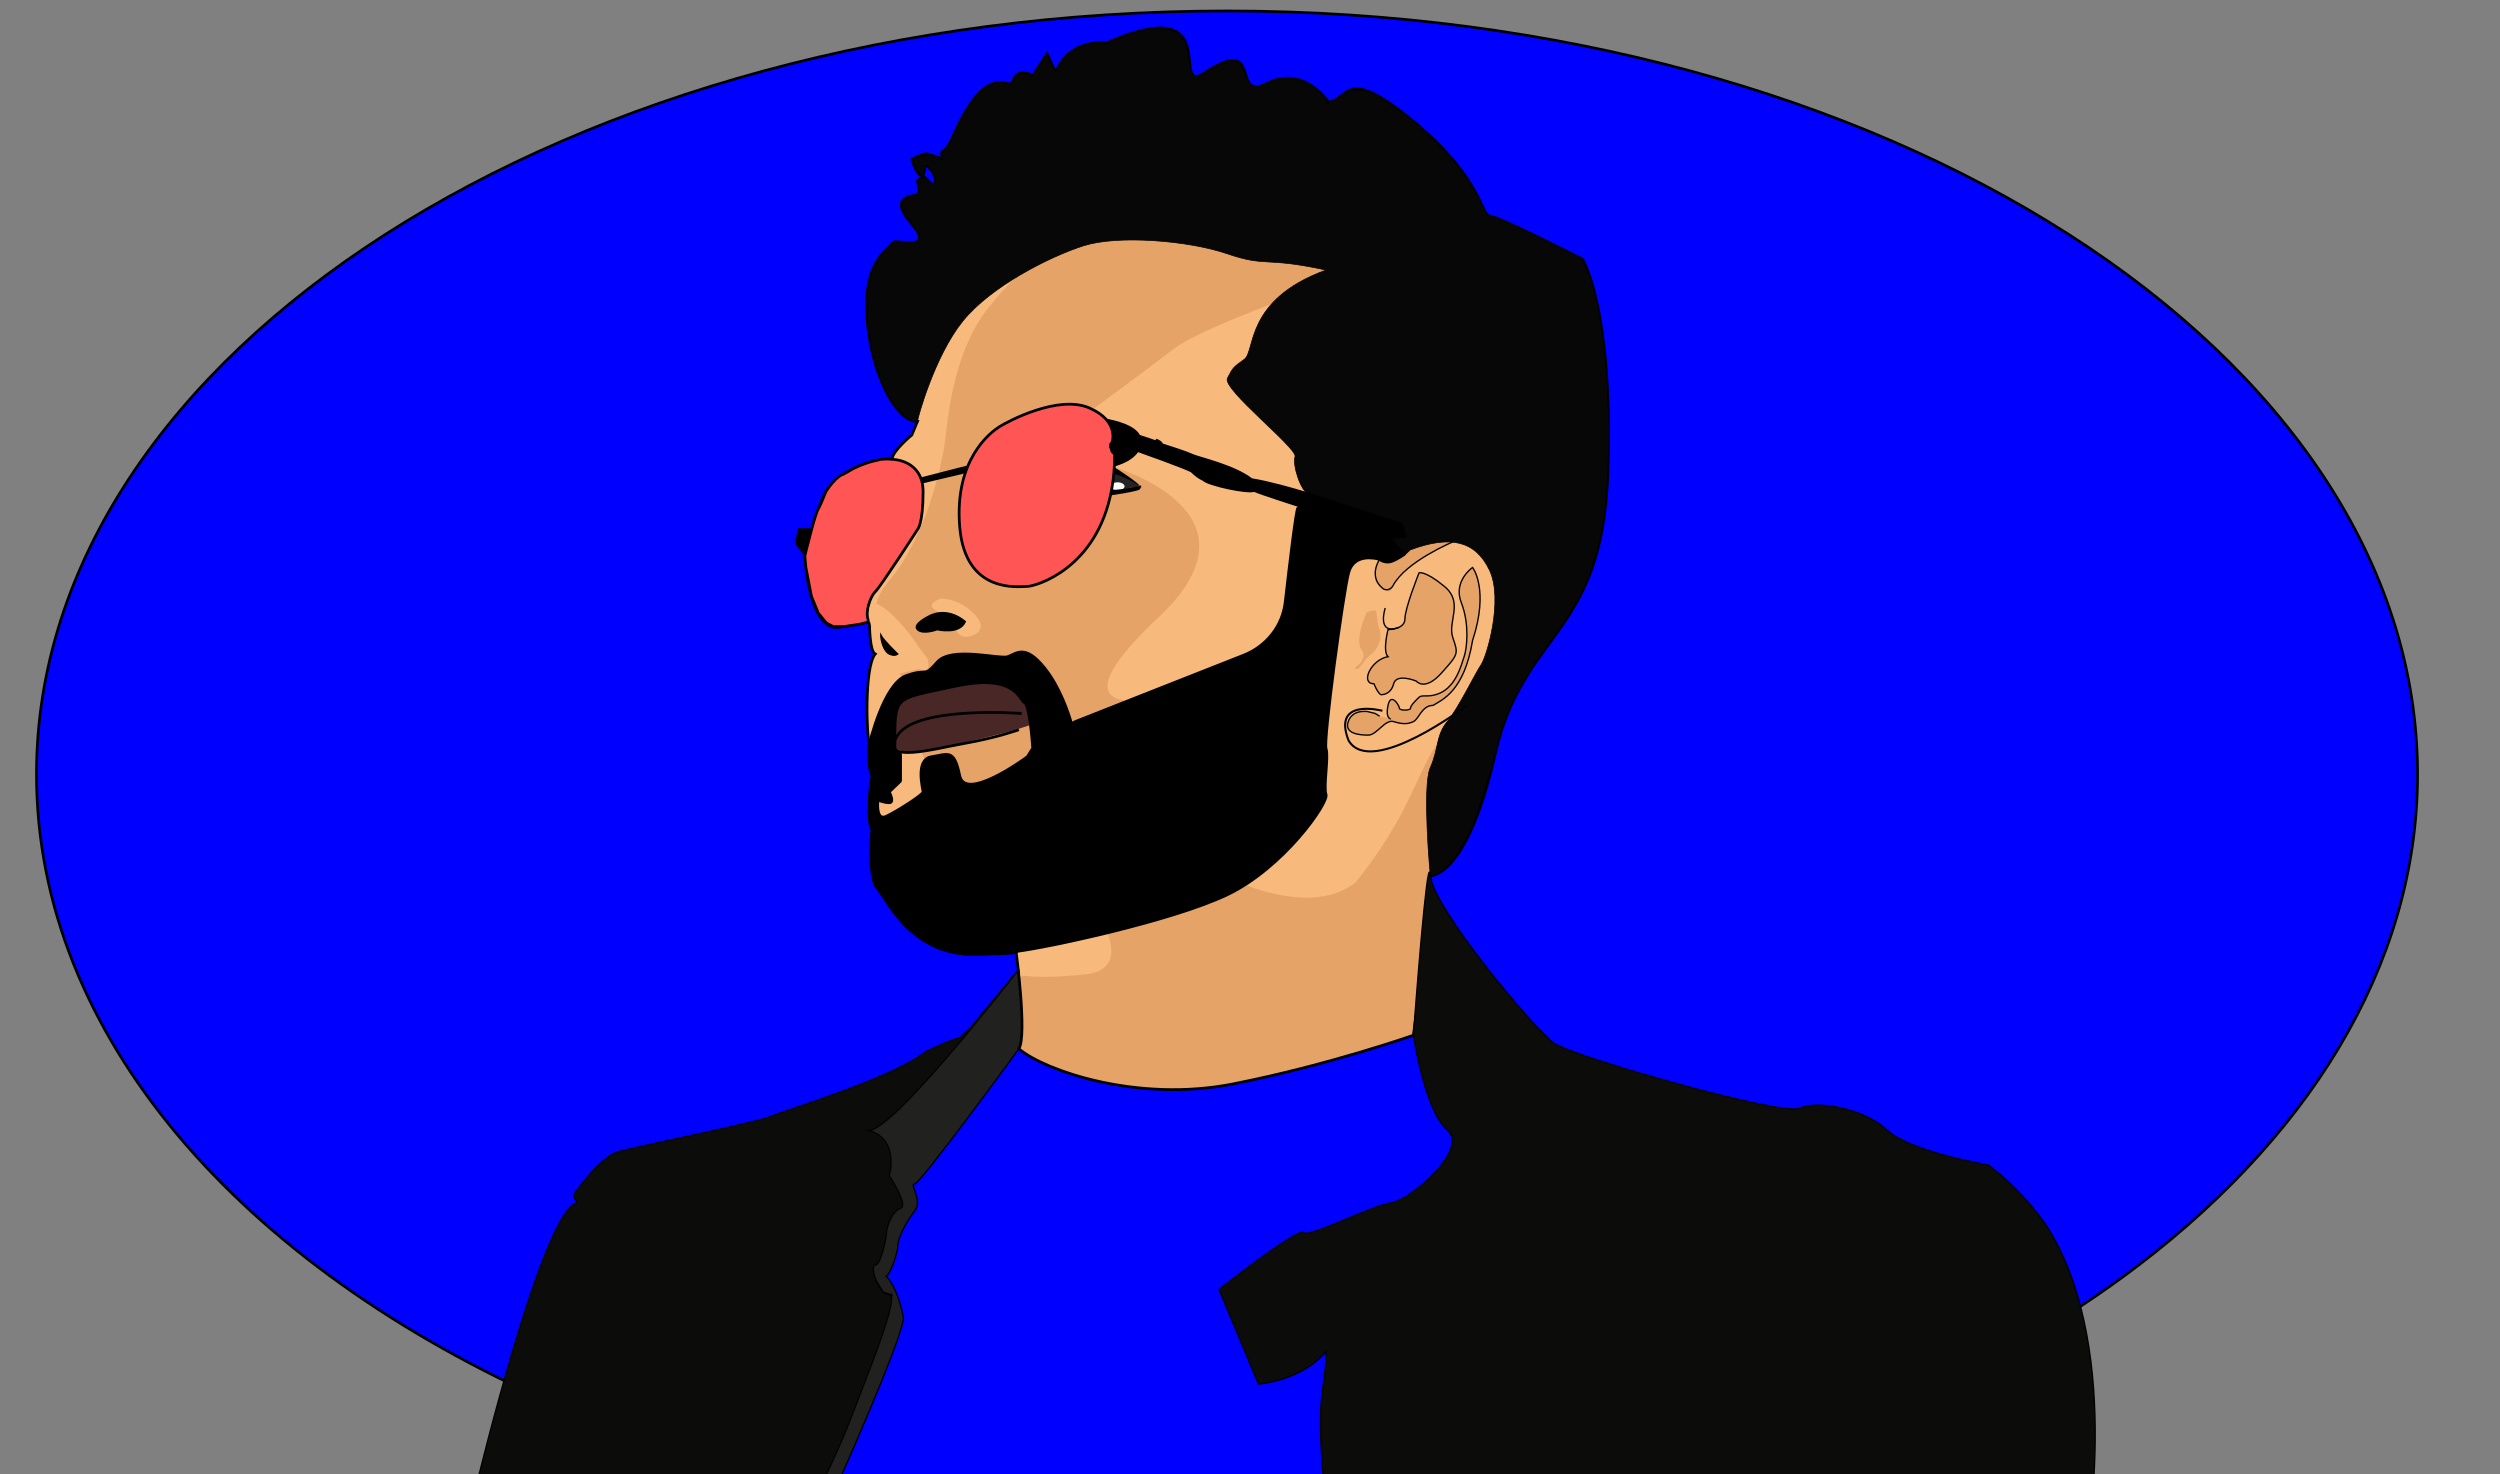 <?xml version="1.0" encoding="utf-8"?>
<!-- Generator: Adobe Illustrator 23.0.5, SVG Export Plug-In . SVG Version: 6.00 Build 0)  -->
<svg version="1.1" xmlns="http://www.w3.org/2000/svg" xmlns:xlink="http://www.w3.org/1999/xlink" x="0px" y="0px"
	 viewBox="0 0 3856 2274" style="enable-background:new 0 0 3856 2274;" xml:space="preserve">
<rect x="0" y="0" width="3856" height="2274" fill="#808080" stroke="none"/>
<style type="text/css">
	.st0{fill:#0000FF;stroke:#000000;stroke-width:4.178;stroke-miterlimit:10;}
	.st1{fill:#F7B97C;}
	.st2{fill:#E5A367;}
	.st3{fill:#21211F;stroke:#020202;stroke-width:2.129;stroke-miterlimit:10;}
	.st4{fill:#E5A367;stroke:#020202;stroke-width:2.129;stroke-miterlimit:10;}
	.st5{fill:#262323;}
	.st6{fill:#FCFCFC;}
	.st7{fill:none;stroke:#000000;stroke-width:4.258;stroke-miterlimit:10;}
	.st8{stroke:#000000;stroke-width:4.258;stroke-miterlimit:10;}
	.st9{stroke:#000000;stroke-width:2.211;stroke-miterlimit:10;}
	.st10{fill:#070707;stroke:#000000;stroke-width:1.064;stroke-miterlimit:10;}
	.st11{fill:none;stroke:#000000;stroke-width:1.064;stroke-miterlimit:10;}
	.st12{fill:#D3CFCF;stroke:#000000;stroke-width:1.064;stroke-miterlimit:10;}
	.st13{fill:#FF5555;stroke:#000000;stroke-width:4.258;stroke-miterlimit:10;}
	.st14{stroke:#000000;stroke-width:2.129;stroke-miterlimit:10;}
	.st15{fill:none;stroke:#020202;stroke-width:3.193;stroke-miterlimit:10;}
	.st16{fill:none;stroke:#020202;stroke-width:2.129;stroke-miterlimit:10;}
	.st17{fill:#0C0C0B;stroke:#020202;stroke-width:2.129;stroke-miterlimit:10;}
	.st18{fill:#492727;}
	.st19{fill:#FF5555;stroke:#000000;stroke-width:2.211;stroke-miterlimit:10;}
</style>
<g id="Layer_1">
	<path class="st0" d="M3728.87,1194.14c0,297.19-171.77,568.64-455.13,775.81c-192.29,140.56-435.96,251.53-712.19,320.84
		c-12.49,3.14-25.07,6.18-37.69,9.16H1261.31c-12.64-2.98-25.22-6.02-37.71-9.16c-131.04-32.88-254.73-75.13-369.11-125.47
		c-482.04-212.16-798.21-568-798.21-971.19C56.28,543.95,878.43,16.9,1892.58,16.9C2906.74,16.9,3728.87,543.95,3728.87,1194.14z"/>
</g>
<g id="Layer_2">
	<path class="st1" d="M1412.9,647.99L1412.9,647.99l1.84,2.89l-0.16,0.38l-0.74,1.77l-0.56,1.35l-0.48,1.16l-1.1,2.65l-1.71,4.11
		l-1.35,3.24l-1.08,2.6l-0.5,1.2l-0.52,1.25l-0.39,0.55l-1.01,0.85l-0.88,0.75l-0.99,0.86l-1.77,1.56l-1.93,1.74l-1.77,1.63
		l-2.34,2.22l-1.1,1.07l-1.2,1.18l-1.08,1.09l-1.08,1.1l-1.23,1.28l-0.81,0.87l-1.4,1.53l-1.15,1.29l-1.04,1.2l-1.11,1.32
		l-0.71,0.88l-1.21,1.55l-0.83,1.12l-1.48,2.12l-1.4,2.27l-1.33,2.6l-0.73,1.92l-0.38,1.45v1.02l2.96,1.06l4.01,0.54l8.03,1.35
		l8.03,3.83l9.77,6.59l5.18,5.55l2.11,3.01l4.01,8.08l3.34,16.22l-0.13,19.18l-1.62,20.24l-4.63,19.8l-2.81,4.82l-4.25,6.57
		l-24.99,38.1l-32.45,46.93l-4.36,4.98l-2.83,4.19l-3.02,6.2l-2.44,6.87l-1.96,8.69v5.91v6.25l0.88,4.04l-0.88,2.52l-0.46,1.03
		l1.76,0.16l1.05,0.24l0.5,0.21l0.53,0.41l0.21,0.5l-0.21,0.76l-0.32,0.64l0.1,5.23l0.18,4.74l0.25,4.44l0.31,4.15l1.16,10.03
		l0.89,4.91l1.18,4.62l1.27,3.39l1.75,2.84l-0.58-0.8l1.38,1.46l0.31,0.33l0.19,0.14l0.21,0.12l-0.22,0.43l-0.23,0.31l-0.33,0.46
		l-0.19,0.28l-0.38,0.58l-0.16,0.25l-0.25,0.42l-0.2,0.35l-0.15,0.26l-0.19,0.37l-0.15,0.3l-0.34,0.68l-0.5,1.08l-0.36,0.86
		l-0.29,0.72l-0.33,0.87l-0.56,1.58l-0.29,0.88l-0.3,0.97l-0.33,1.11l-0.17,0.59l-0.33,1.23l-0.57,2.27l-0.44,1.92l-0.2,0.94
		l-0.33,1.63l-0.66,3.57l-0.8,5.08l-1.2,9.86l-0.95,11.17l-0.23,3.57l-0.21,3.74l-0.16,3.33l-0.12,2.98l-0.12,3.67l-0.1,3.59
		l-0.14,3.33v2.4v3.39v1.81v1.91l-0.01,1.95l0.01,1.91l0.01,2l0.03,2.4l0.06,3.51l0.15,5.77l0.13,3.85l0.26,5.85l0.32,5.45
		l0.31,4.25l0.36,4.11l0.56,4.9l0.73,4.32l3.14,4.75l4.35,95.92l4.35,33.36l165.16,158.48l47.81,20.85l4.35,4.17l-4.35,4.17
		l2.24,2.58l0.27,2.07l0.81,6.42l2.27,19.56l2.42,24.18l1.6,19.49l1.55,28.91l0.15,18.27l-1.54,20.28l-2.15,8.26l-0.69,1.47
		l0.02,1.13l0.94,0.78l2.85,2.22l5.32,3.74l3.63,2.33l4.99,2.98l11.69,6.25l9.57,4.54l15.07,6.36l5.43,2.09l12.43,4.45l9.75,3.2
		l15.54,4.6l12.51,3.3l14.37,3.37l12.02,2.49l14.07,2.56l14.02,2.16l14.19,1.81l4.12,0.45l4.98,0.5l8.9,0.78l8.88,0.63l8.13,0.45
		l7.02,0.28h4.62l6.47,0.25h4.25h3.51h2.59l3.15-0.01l2.96-0.05l3.71-0.09l3.89-0.12l4.63-0.19l5.54-0.28l9.06-0.59l7.78-0.65
		l8.51-0.85l10-1.2l11.49-1.66l21.68-3.94l12.89-2.63l21.73-4.65l21.61-4.89l16.2-3.83l12.78-3.11l13.16-3.29l18.93-4.88l17.97-4.79
		l14.26-3.91l21.48-6.06l15.7-4.57l20.38-6.1l23.22-7.19l11.93-3.8l7.65-2.48l8.74-2.88l5.8-1.94l5.84-1.98l1.5-0.52l1.04-0.36
		l0.86-0.3l0.18-0.65l0.18-1.31l0.24-1.73l3.86-28.79l7.47-58.73l7.6-66.25l5.32-58.35l1.31-28.37l-0.84-11.58l-1.11-14l-1.84-27.51
		l-0.33-5.85l-0.58-11.5l-0.38-8.97l-0.34-10.11l-0.1-3.74l-0.22-12.78l-0.01-11.71l0.08-5.59l0.24-8.24l0.21-4.54l0.45-6.89
		l0.75-7.74l0.57-4.25l1.29-6.87l0.51-2l1.04-3.27l1.55-3.68l1.04-2.52l1.02-2.63l1.09-3.03l2.3-7.34l0.76-2.75l1.41-5.61l0.72-3.09
		l4.29-17.6c0,0,6.04-1.31,10.38-13.82s39.12-54.22,39.12-54.22l8.69-29.19l17.39-20.85l21.73-112.6l-13.04-58.39l-86.93-37.53
		l-147.77-104.26l13.04-129.28l-99.96-45.88l52.16-100.09l26.08-16.68l-86.93-37.53l-208.62-41.7l-191.24,58.39l-139.08,125.11
		l-26.08,104.26v12.51l4.35,8.34V647.99z"/>
	<path class="st2" d="M1719.31,720.98c0,0,241.22,68.81,67.37,231.46s-4.35,125.11-4.35,125.11l-286.85,175.16
		c0,0-82.58-58.39-82.58-137.63s-104.31-145.97-43.46-216.86s82.58-183.5,86.93-208.52c4.35-25.02,8.69-141.8,69.54-216.86
		s152.12-150.14,212.97-145.97c60.85,4.17,356.39,29.19,369.43,62.56s-234.7,100.09-299.89,150.14
		c-65.19,50.05-134.73,100.09-134.73,100.09L1719.31,720.98z"/>
	<path d="M1663.46,640.66c0,0,92.18,3.31,96.65,36.51c4.47,33.19-44.79,43.24-44.79,43.24"/>
	<path class="st3" d="M1576.33,1586.89l-0.04,0.39l-0.04,0.16l-3.1,26.11c0,0.05,0,0.09-0.04,0.11l-1.56,3.96
		c0,0-152.13,208.52-160.82,208.52s13.05,25.03,0,41.72c-13.02,16.67-26.07,41.7-26.07,54.2c0,12.53-13.05,45.87-17.38,45.87
		c-4.36,0,13.02,4.19,26.07,62.56c3.1,17.84-59.81,164.37-96.38,247.45c-1.39,3.16-2.73,6.21-4.04,9.16h-29.23l3.44-9.16
		l34.93-93.13l47.83-116.79l24.85-67.6l1.22-3.3l-13.6-4.28l-10.53-16.6l-0.21-0.41c0-0.02-0.02-0.05-0.02-0.07
		c-0.04-0.07-0.06-0.11-0.09-0.18c0-0.02-0.02-0.02-0.02-0.05l-23.34-40.94l-8.69-208.54l121.68-91.73l40.68-28.37l7.13-13.33
		l9.61-6.8c0,0,0.04,0,0.09-0.05l0.13-0.14l0.17-0.27c0.06,0,0.06-0.05,0.06-0.09l7.52-11.72l16.55-20.01l13.69-15.14l8.97-12.25
		l6.9-7.21c0.41-0.48,0.75-0.94,1.11-1.37l6.9-9.48l4.25-5.13l3.52-4.12c0.21-0.3,0.41-0.5,0.62-0.76l1.69-0.92l0.83-0.46
		l0.96,14.17c-0.04,0.05,0,0.05,0,0.05l0.77,12.05v0.16c0.04,0,0.04,0.05,0,0.09l0.17,2.43l1.75,24.27l0.04,0.78l0.51,7.65
		l0.09,3.57v0.41l0.45,23.36v0.34L1576.33,1586.89z"/>
	<path class="st4" d="M2145.25,1108.83c0,0-5.84,0-5.55-11.49c0.06-2.53,0.42-5.61,1.21-9.36c1.09-5.21,2.72-7.82,4.55-8.73
		c5.5-2.74,12.83,9.77,12.83,12.9c0,4.17,17.39,4.17,17.39,0c0-4.17,8.69-12.51,13.04-16.68c4.35-4.17,13.04,0,26.08-4.17
		c30.42-8.34,39.12-45.88,43.46-58.39s8.69-50.05-4.35-83.41s17.39-54.22,17.39-54.22s26.08,33.36,0,112.6
		c-13.04,79.24-47.81,91.75-60.85,100.09c-17.39,0-21.73,20.85-30.42,25.02c-8.69,4.17-17.39,4.17-30.42,0s-26.08,20.85-39.12,20.85
		s-36.57-1.9-31.32-19.72c3.73-12.66,13.84-15.64,19.38-16.46c3.21-0.47,6.46-0.45,9.91-0.33l12.48,3.07l6.94,4.25"/>
	<polygon class="st2" points="2187.57,886.51 2175.9,918.51 2168.83,942.45 2165.98,959.7 2155.75,968.47 2143.08,973.29 
		2139.49,977.5 2137.75,988.05 2137.75,998.76 2138.15,1007.9 2143.08,1014.99 2135.68,1014.99 2128.38,1017.67 2117.34,1027.34 
		2109.82,1041.63 2110.48,1050.44 2115.97,1054.27 2121.34,1052.53 2121.34,1056.7 2120.78,1058.3 2124.76,1065.84 2130.04,1069.21 
		2133.95,1071.1 2140.03,1068.75 2144.76,1064.58 2148.7,1057.51 2152.19,1049.82 2157.62,1046.7 2166.98,1046.12 2175.03,1047.5 
		2186.54,1052.53 2194.12,1054.48 2199.3,1054.48 2207.74,1051.44 2216.81,1044.68 2220.92,1040.7 2226.44,1034.62 2234.09,1025.91 
		2239.9,1018.72 2244.83,1010.26 2246.06,1002.31 2244.04,993.19 2243.04,985.8 2238.99,971.78 2240.73,957.94 2243.03,937 
		2241.75,924.95 2237.33,914.9 2230,906.56 2216,895.4 2207.6,889.9 2198.24,885.18 2190.54,883.36 2190.88,885.71 	"/>
	<path class="st2" d="M2231.43,1153.65c1.89-7.84-8.59-12.74-13.82-6.45c-29.55,35.53-39.76,105.51-126.69,213.94
		c-65.19,50.05-163.47,5.12-180.86,0.46c-1.13-0.3-2.3-0.35-3.46-0.15l-208.33,35.28c-5.43,0.92-8.22,6.73-5.42,11.29
		c14.98,24.31,47.53,88.19-19.17,94.93c-52.58,5.31-79.69,3.86-92.45,2.1c-5.02-0.69-9.36,3.34-8.89,8.19l0.94,9.73l1.7,21.71
		l0.79,13.65l0.4,9.86l0.22,12.76l-0.3,13.02c0,0.18-0.01,0.35-0.03,0.53l-1.1,11.47c-0.03,0.35-0.09,0.71-0.18,1.05l-1.61,6.51
		c-0.26,1.06-0.28,2.16-0.06,3.22l0,0c0.4,1.9,1.54,3.59,3.19,4.71l6.39,4.31c0.18,0.12,0.36,0.23,0.55,0.34l17.24,9.71
		c0.18,0.1,0.36,0.19,0.54,0.28l13.74,6.41c0.13,0.06,0.25,0.11,0.38,0.17l16.49,6.68l16.13,5.69l13.83,4.33l15.89,4.4l17.36,4.18
		l13.28,2.77l8.33,1.56l7.36,1.26l6.98,1.1l20.05,2.65l25.46,2.26l16.11,0.79l37.35,0.29c0.26,0,0.51-0.01,0.77-0.03l30.97-2.68
		c0.18-0.02,0.37-0.04,0.55-0.07l42.74-6.61c0.15-0.02,0.3-0.05,0.45-0.08l44.36-9.43l50.82-12.11l34.35-8.91l30.55-8.39l25.3-7.27
		l54.38-16.66l27.81-9.14c0.35-0.11,0.68-0.25,1.01-0.41l2.54-1.24c2.37-1.15,3.98-3.38,4.27-5.92l1.57-13.67l4.28-29.67l5.15-40.89
		l3.51-29.31l1.8-15.69l3.87-36.15l4.62-55.4l0.66-18.24c0.01-0.26,0-0.52-0.01-0.77l-3.94-55.62c-0.04-0.57-0.01-1.14,0.08-1.7
		l10.38-62.44c0.03-0.17,0.06-0.34,0.1-0.51L2231.43,1153.65z"/>
	<path class="st2" d="M2232.73,827.78l-100.07,28.01c-1.65,0.46-2.97,1.65-3.56,3.2l-7.98,21.16c-0.23,0.61-0.34,1.27-0.32,1.92
		l0.46,14c0.05,1.38,0.66,2.68,1.71,3.62l9.64,8.62c0.44,0.39,0.94,0.71,1.49,0.95l5.75,2.44c3.56,1.51,7.56-0.99,7.56-4.72v-3.02
		c0-1.02,0.31-2.02,0.9-2.87l7.43-10.69c0.24-0.35,0.52-0.66,0.84-0.94l15.88-13.96c0.16-0.14,0.33-0.27,0.5-0.39l22.08-15.18
		c0.12-0.08,0.24-0.16,0.36-0.23l25.01-14.42c0.12-0.07,0.25-0.14,0.38-0.2l13.4-6.39c0.09-0.04,0.18-0.09,0.27-0.14l2.42-1.33
		c4.05-2.21,3.46-7.98-0.96-9.39l0,0C2234.9,827.5,2233.78,827.48,2232.73,827.78z"/>
	<polygon class="st5" points="1721.49,731.4 1734.53,735.57 1743.22,739.74 1751.91,743.91 1756.26,748.09 1756.26,752.26 
		1743.22,752.26 1730.18,756.43 1721.49,756.43 1717.14,756.43 1717.14,756.43 1715.67,748.82 1717.14,735.57 1721.49,727.23 	"/>
	<path d="M1760.6,752.26c2.81-1.28-36.95-22.94-42.8-20.16c-2.86,1.36,1.51-11.11,1.51-11.11S1756.26,743.91,1760.6,752.26z"/>
	<ellipse class="st6" cx="1723.66" cy="750.17" rx="10.87" ry="6.26"/>
	<path class="st7" d="M2180.02,1596.77c0,0,26.08-187.67,26.08-246.06c0,0,56.5,4.17,99.96-187.67s165.16-179.33,173.85-433.73
		c8.69-254.4-39.12-329.47-39.12-329.47s-130.39-66.73-143.43-66.73s-10.84-58.34-117.35-145.97
		c-104.66-86.1-96.86-37.06-130.39-29.19c0,0-39.12-58.39-95.62-29.19c-56.5,29.19-4.48-77.16-95.62-16.68
		c-57.38,38.08,35.53-128.07-152.12-45.88c0,0-56.5-8.34-78.23,45.88L1615,82.9l-21.73,33.36c0,0-26.08-12.51-30.42,8.34
		c-4.35,20.85-39.12-41.7-95.62,91.75c0,0-8.69,16.68-13.04,16.68c-4.35,0,0,12.51,0,12.51s-21.73-8.34-26.08-8.34
		c-4.35,0-21.73,8.34-21.73,8.34s8.69,29.19,17.39,25.02c4.35-12.51,0-20.85,8.69-12.51c8.69,8.34,13.04,20.85,8.69,25.02
		c-4.35,4.17-8.69-4.17-13.04-8.34c-4.35-4.17-13.04,4.17-13.04,4.17s4.35,16.68,0,20.85c-4.35,4.17-47.81,0-8.69,45.88
		s-30.42,20.85-30.42,29.19s-43.46,20.85-39.12,108.43c4.35,87.58,43.46,166.82,78.23,166.82l-0.87,2.09l-1.01,2.42l-0.56,1.35
		l-1.11,2.67l-2.05,4.92l-3.09,7.41c0,0-30.42,25.02-30.42,37.53c-21.73-4.17-86.93,16.68-104.31,54.22
		c-17.39,37.53-17.39,54.22-17.39,54.22h-21.73l-4.35,20.85l13.04,16.68c0,0,5.21,124.91,56.5,112.6
		c52.16-12.51,43.46-4.17,43.46-4.17s0,41.7,8.69,45.88c-17.39,20.85-13.04,133.45-8.69,137.63c-4.35,12.51,0,45.88,4.35,50.05
		c-4.35,12.51-8.69,75.07,0,83.41c-4.35,20.85-4.35,79.24,8.69,91.75c13.04,12.51,43.46,91.75,134.73,100.09
		c95.62,0,78.23-4.17,78.23-4.17s17.39,129.28,4.35,150.14c39.12,33.36,182.54,83.41,330.32,54.22
		C2049.63,1642.65,2180.02,1596.77,2180.02,1596.77z"/>
	<path class="st8" d="M1245.57,967.03"/>
	<path class="st9" d="M1105.44,1088.32"/>
	<path class="st10" d="M2206.1,1350.72c0,0-13.04-137.63,0-166.82c13.04-29.19,8.69-50.05,26.08-70.9s43.46-75.07,52.16-87.58
		c8.69-12.51,34.77-100.09,13.04-145.97c-21.73-45.88-60.85-54.22-122.35-31.23l-8.69,8.34l-29.77-27.15h30.42l-4.35-20.85
		c0,0-130.39-41.7-143.43-45.88c-13.04-4.17-26.08-45.88-21.73-58.39c4.35-12.51-113-104.26-104.31-120.94
		c8.69-16.68,8.69-16.68,26.08-29.19s0-91.75,126.04-137.63c-95.62-20.85-91.27-4.17-152.12-25.02
		c-60.85-20.85-169.5-29.19-221.66-12.51s-143.43,62.56-186.89,116.77c-43.46,54.22-69.54,150.14-69.54,154.31
		s-15.37-4.84-15.37-4.84l-20.56-20.54l-12.02-19.97l-7.73-16.86l-2.13-5.35l-11.73-36.7l-4.35-29.19l-2.58-11.92l-1.29-51.33
		l3.87-20.16l4.02-15.55l8.89-17.34l16.11-18.26l5.52-6.15l4.03-2.93l21.31,1.31l6.98-0.15l5.02-1.01l4.28-3.02l0.86-4.69l1.21-3.12
		l-5.38-6.57l-5.48-8.03l-4.35-8.34l-3.18-0.38l-6.62-9.99l-3.23-10.48v-4.17l1.76-5.89l9.05-5.09l6.71-1.64l5.14-1.28l3.42-2.79
		v-4.17l-0.66-6.67l-0.72-4.39l0.12-4.34l4.36-3.06l5.71-1.37l4.16,3.32l3.83,4.44l4.76,3.02l3.2-2.47l1.34-5.17v-4.17l-4.35-8.34
		l-5.2-4.92l-3.38-3.2l-0.11-0.22l-3.14-1.03l-1.03,4.12l-0.81,5.69l-1.2,4.77l-2.17,1.43l-3.36-1.43l-1.33-5.22h-4.35v-8.34
		l-4.35-4.17l-1.26-6.69l6.37-2.9l5.03-2.12l7.24-0.81h8.69l6.39,1.48l8.44,3.01l3.43,1.28l-0.87-1.59l4.35,4.17l-4.35-4.17v-8.34
		l4.21-2.99l3.59-3.84l5.14-7.85l4.45-10.34l8.69-16.68l9.34-18.56l6.16-10.13l3.7-5.52l7.02-9.26l5.17-5.82l4.05-3.95l6.04-4.9
		l5.11-3.21l5.56-2.53l9.32-2h5.02l4.8,0.59l5.17,0.94l3.7,0.29l1.6-0.32l1.87-1.5l0.69-1.41l2.6-3.61v-4.17l3.25-3.09l4.19-2.02
		l7.43-0.61l6.86,1.55l4.54,1.25l-0.2,2.92l9.49-13.31l6.35-9.75l7.5-11.52l13,26.95l2.54-3.09l5.02-9.18l7.42-9.73l10.94-9.64
		l6.75-4.17l2.56-1.32l8.37-3.45l10.47-2.79l7.84-1.16h10.41l8.69,2.1l1.14-3.52l6.65-2.8l35.46-12.61l23.98-5.26h22.65l17.76,5.76
		l12.12,14.59l6.71,32.25l4.22,18.29l3.74,2.65l5.54-0.42l7.79-3.04l4.25-3.45l8.79-4.89l8.69-4.17l6.2-4.11l3.91-1.57l7.27-2.66
		h8.69l7.05,2.66l3.49,3.45l2.5,6.4l4.35,12.51l4.41,8.54l5.15,5.47l2.7,1.11l5.71,0.37l4.32-0.84l7.01-2.62l4.97-2.45l5.07-2.27
		l6.66-2.35l6.68-1.62l6.18-0.86l8.01-0.18l6.98,0.7l5.46,1.13l3.67,1.04l6.3,2.32l5.07,2.38l4.96,2.78l3.82,2.46l6.88,5.16
		l3.44,2.97l5.44,5.25l3.51,3.81l3.63,9.41l4.43-2.7l-3.13-0.62l6.23-0.48l5.2-2.59l9.01-6.12l13.04-8.34h21.73l12.57,4.17
		l32.4,19.74l33.72,26.23l19.58,17.05l32.83,33.14l28.72,37.16l13.84,23.43l16.4,31.5l9.87,3.59l17.24,6.51l31.55,14.51l28.37,13.72
		l41.49,20.65l12.6,6.38l3.49,0.8l4.35,8.34l10.56,24.67l8.69,32.13l2.16,9.91l6.15,34.76l3.45,26.22l2.24,21.83l3.01,42.77l1.26,33
		v6.4l1.59,26.89l-1.36,32.73l-1.33,44.03l-3.88,45.95l-2.2,16l-6.35,33.35l-15.17,49.87l-14,31.27l-23.98,40.41l-49.6,69.91
		l-34.29,61.47l-16.41,44.81l-12.53,49.81l-30.99,93.83l-25.29,44.54l-20.98,21.12l-9.54,5.17L2206.1,1350.72z"/>
	<path class="st11" d="M1417.25,652.16"/>
	<path class="st12" d="M1751.91,864.86"/>
	<path class="st13" d="M1115.18,1025.42"/>
	<path class="st13" d="M1375.96,708.47c0,0,47.81,0,47.81,50.05s-8.69,58.39-8.69,58.39s-56.5,87.58-65.19,95.92
		c-7.73,7.42-15.46,31.34-10.96,42.4c0.82,2.02-0.28,4.28-2.44,4.9c-10.24,2.94-16.36,3.56-16.36,3.56l-18.5,2.73h-16.45
		l-10.67-5.56l-12.32-15.09l-10.69-26.23l-8.55-44.4l-1.56-17.63c0,0,16.34-67.93,21.13-73.03c4.79-9.28,9.5-22.43,11.49-26.28
		c1.99-3.85,16.65-24.31,26.71-26.59l15.63-8.94l8.36-3.82l5.63-2.26l6.98-2.47l4.85-1.51l6.55-1.75l4.95-1.1l4.91-1.29l6.64-0.35
		l4.13-0.17L1375.96,708.47z"/>
	<polygon class="st8" points="1423.77,743.21 1489.53,727.6 1488.96,720.98 1423.77,737.66 	"/>
	<polygon class="st14" points="1249.92,821.07 1241.23,850.26 1239.87,852.69 1235.64,847.28 1228.37,836.88 1230.61,826.12 
		1232.53,816.9 1249.92,816.9 	"/>
	<path d="M1757.66,749.59c0,0-42.69,8.92-42.69,4.75s-2.17,9.76-2.17,9.76s43.69-6.03,45.64-9.76
		C1762.78,746,1757.66,749.59,1757.66,749.59z"/>
	<path class="st10" d="M1760.6,756.43"/>
	<path class="st15" d="M2132.21,1096.32c0,0-78.23-20.85-52.16,45.88c34.77,58.39,182.54-54.22,182.54-54.22"/>
	<path class="st16" d="M2127.86,862.77c0,0-17.67,25.87,4.48,44.5c5.1,4.29,12.74,2.64,16.31-4.12
		c19.43-36.84,92.08-67.3,92.08-67.3"/>
	<path class="st16" d="M2188.71,883.63c0,0-21.73,54.22-21.73,70.9c0,7.57-5.36,11.7-11.23,13.96c-7.06,2.72-14.85,2.72-14.85,2.72
		s-8.69,33.36,0,41.7c-26.08,4.17-43.46,41.7-21.73,41.7c8.69,20.85,13.04,16.68,13.04,16.68s13.04,0,17.39-16.68
		c4.35-16.68,34.77-4.17,34.77-4.17s13.04,16.68,39.12-12.51c26.08-29.19,26.08-29.19,17.39-54.22
		c-8.69-25.02,17.39-54.22-13.04-79.24C2197.4,879.45,2188.71,883.63,2188.71,883.63z"/>
	<path class="st16" d="M2132.21,937.84"/>
	<path class="st16" d="M2136.56,937.84c0,0-14.06,42.85,21.22,29.77"/>
	<path class="st2" d="M2108.31,944.1c0,0-21.73,45.88-6.52,60.47c6.52,18.77-15.21,22.94-10.87,27.11
		c4.35,4.17,13.04-12.51,17.39-16.68c4.35-4.17,30.42-20.85,17.39-50.05C2121.34,935.76,2125.69,939.93,2108.31,944.1z"/>
	<path class="st17" d="M1569.71,1497.1c-0.17,0.3-0.43,0.6-0.68,0.96c-0.21,0.25-0.41,0.46-0.62,0.76c-2.6,3.37-7.6,9.76-14.33,18.3
		c-0.13,0.14-0.23,0.3-0.34,0.44c-0.36,0.44-0.7,0.89-1.11,1.37c-12.98,16.46-32.07,40.33-53.61,66.34c0,0.05,0,0.09-0.06,0.09
		c-0.09,0.16-0.21,0.27-0.3,0.41c-0.04,0.05-0.09,0.05-0.09,0.05c-5.42,6.62-11.04,13.35-16.74,20.13
		c-55.92,66.52-121.34,138.47-142.12,137.56c48.64,13.92,31.9,70.14,31.9,70.14s30.43,45.87,17.4,50.04
		c-13.05,4.19-21.74,29.2-21.74,37.56c0,8.34-8.69,50.04-17.38,50.04c-4.53,0-3.18,12.39,1.6,24.27c0,0.02,0.02,0.02,0.02,0.05
		c0.02,0.07,0.04,0.11,0.09,0.18c0,0.02,0.02,0.05,0.02,0.07c2.65,6.57,6.38,12.96,10.74,17.01c2.86,2.66,6,4.28,9.25,4.28
		c1.71,0,2.71,1.17,3.14,3.3c4.57,20.06-39.99,127.41-59.64,180.22c-10.68,28.67-27.63,66.36-42.13,97.3
		c-1.45,3.14-2.88,6.18-4.29,9.16H735.67c0.73-2.95,1.49-6,2.28-9.16c8.31-33.11,19.77-77.68,32.99-125.47
		c36.38-131.53,85.88-287.59,118.25-297.14l-4.36-12.5c0,0,39.12-58.39,69.54-66.73c30.43-8.34,217.32-45.87,234.7-54.23
		c17.38-8.34,186.89-58.37,239.05-100.09c43.45-20.84,52.14-20.84,52.14-20.84l8.69-8.34l8.69-8.36l8.88-10.72l16.55-20.01
		l22.65-27.39l14.9-18.07l4.25-5.13L1569.71,1497.1z"/>
	<path class="st17" d="M3229.68,2277.94h-751.69c-12.49,3.14-25.07,6.18-37.69,9.16h-398.57c-0.28-3.11-0.53-6.18-0.79-9.16
		c-11.51-138.11,4.33-131.49,4.33-193.23c-39.12,45.87-104.3,50.03-104.3,50.03l-60.85-145.96c0,0,121.71-95.93,130.4-87.57
		c8.69,8.34,104.3-41.72,134.73-45.89c30.43-4.17,121.71-83.4,86.92-112.6c-34.76-29.2-52.14-145.96-52.14-145.96s0-0.14,0.04-0.39
		v-0.11l0.04-0.05c0,0-0.04-0.05,0-0.09c0-0.57,0.04-1.58,0.17-3v-0.05c2.48-32.88,20.69-274.66,25.43-245.66
		c0,0.07,0.04,0.16,0.04,0.27c0,0.05,0,0.05,0,0.09c0,0,0,0.05,0,0.09c0.04,0.05,0.04,0.05,0.04,0.07c0,0.09,0.04,0.18,0.04,0.23
		c0.04,0.27,0.09,0.62,0.13,0.98c0.04,0.46,0.09,1.01,0.13,1.56c4.33,50.04,160.8,237.72,191.23,258.56
		c30.43,20.86,352.05,112.6,378.14,100.09c26.07-12.5,99.95,0,134.73,33.36c34.76,33.36,156.47,54.23,156.47,54.23
		c56.5,41.7,91.26,95.9,91.26,95.9c12.68,20.15,23.34,41.72,32.26,64.23C3230.92,2060.06,3235.21,2182.68,3229.68,2277.94z"/>
	<path class="st1" d="M1452.02,923.24c0,0-30.42,8.34-4.35,20.85c26.08,12.51,30.42,12.51,30.42,12.51l-4.35,12.51
		c0,0,4.35,16.68,21.73,12.51c17.39-4.17,26.08-16.68,4.35-37.53C1478.1,923.24,1452.02,923.24,1452.02,923.24z"/>
	<path class="st1" d="M1417.25,998.31l13.04,16.68c0,0,4.35,12.51,0,16.68c-4.35,4.17-13.04,0-13.04,0l-34.77,8.34l-34.77-50.05
		l-4.35-25.02c0,0-13.04-50.05,17.39-29.19S1417.25,998.31,1417.25,998.31z"/>
	<path class="st14" d="M1445.5,971.2c0,0,34.77,8.34,43.46-12.51c-30.42-25.02-56.5-8.34-56.5-8.34s-26.08,12.51-17.39,20.85
		C1423.77,979.55,1445.5,971.2,1445.5,971.2z"/>
	<path class="st14" d="M1384.65,1008.74c0,0-21.73-20.85-26.08-29.19c0,8.34,4.35,25.02,13.04,29.19
		C1380.31,1012.91,1384.65,1008.74,1384.65,1008.74z"/>
	<path class="st18" d="M1599.79,1098.4c0,0-21.73-75.07-60.85-66.73c-39.12,8.34-160.81,50.05-160.81,50.05l2.17,72.2l15.58,6.77
		l33.72-2.96c0,0,170.19-34.31,176.71-48.91C1612.83,1094.23,1599.79,1098.4,1599.79,1098.4z"/>
	<path class="st8" d="M2128.14,863.01c-0.21-0.17-0.4-0.28-0.66-0.35c-4.04-1.18-39.24-10.47-47.43,20.97
		c-8.69,33.36-39.12,258.57-34.77,271.08c4.35,12.51-4.35,58.39,0,70.9c4.35,12.51-65.19,112.6-152.12,154.31
		c-86.93,41.7-286.85,83.41-325.97,87.58c-39.12,4.17-53.49,4.06-53.49,4.06l-30.22-0.5c-0.11,0-0.22-0.01-0.33-0.03l-16.07-2.92
		c-0.07-0.01-0.14-0.03-0.22-0.05l-15.31-4.57c-0.05-0.02-0.1-0.03-0.15-0.05l-5.93-2.3c-0.07-0.03-0.14-0.06-0.21-0.1l-22.92-12.14
		c-0.11-0.06-0.22-0.13-0.32-0.21l-24.32-19.85c-0.07-0.06-0.14-0.13-0.21-0.2l-12.92-14.32c-0.04-0.04-0.07-0.08-0.1-0.13
		l-10.32-13.68l-6.74-10l-11.25-16.75c-0.02-0.03-0.05-0.07-0.07-0.1l-5.06-6.57c-0.11-0.14-0.19-0.29-0.25-0.45l-2.7-6.85
		c-0.04-0.1-0.07-0.21-0.09-0.32l-2.44-12.83c-0.01-0.05-0.02-0.09-0.02-0.14l-2.37-22.01c-0.01-0.05-0.01-0.1-0.01-0.15l-0.2-8.08
		l0.15-11.54l1.04-15.55c0-0.03,0.01-0.07,0.01-0.1l0.55-4.32l0.84-4.9l-1.97-3.34l-1.49-5.68c-0.02-0.07-0.03-0.14-0.04-0.21
		l-0.78-5.65c-0.01-0.08-0.02-0.15-0.02-0.23l-0.05-5.68c0-0.04,0-0.09-0.01-0.13l-0.63-7.46c-0.01-0.13-0.01-0.26,0.01-0.39
		l0.61-4.48c0.01-0.08,0.02-0.16,0.02-0.24v-8.22l1.09-22.65c0-0.06,0.01-0.12,0.02-0.18l2.45-16.05l0.79-2.82l-3.34-8.89
		c-0.06-0.15-0.09-0.3-0.11-0.46l-1.54-15.74c0-0.04-0.01-0.09-0.01-0.13l-0.44-19.95c0-0.15,0.01-0.3,0.05-0.45l1.04-4.42
		c0,0,21.73-91.75,56.5-104.26c34.77-12.51,26.08,4.17,47.81-20.85c21.73-25.02,95.62-4.17,108.66-8.34
		c13.04-4.17,26.08-20.85,56.5,16.68c24.53,30.26,37.76,71.37,41.96,86.16c0.56,1.96,0.95,3.45,1.2,4.4
		c0.18,0.71-0.13,1.45-0.77,1.85l-57.01,35.17c-1.24,0.76-2.87,0-2.97-1.41c-0.96-13.72-5.24-68.31-12.83-71.96
		c-8.69-4.17-13.04-45.88-108.66-25.02c-95.32,20.79-91.3,12.56-91.27,95.14c0,0.49,0.2,0.98,0.57,1.33l7.56,7.25
		c0.36,0.35,0.57,0.82,0.57,1.31v40.17c0,0.49-0.2,0.96-0.57,1.31l-15.86,15.22c-0.57,0.54-0.73,1.36-0.4,2.06
		c1.77,3.76,6.75,15.55-0.56,15.55c-5.92,0-11.83-1.93-15.01-3.17c-1.21-0.47-2.53,0.32-2.63,1.57c-0.6,7.66-1.11,29.36,13.29,22.45
		c17.39-8.34,56.5-33.36,56.5-37.53c0-4.17-13.04-50.05,13.04-54.22s34.77-12.51,43.46,29.19c8.43,40.42,98.52-24.94,104.04-29
		c0.19-0.14,0.33-0.3,0.46-0.5l12.59-20.13c0.17-0.27,0.41-0.5,0.7-0.66l60.3-33.06c0.07-0.04,0.15-0.07,0.22-0.11l259.56-102.36
		c35.41-13.96,60.04-45.36,64.2-81.88c6.77-59.39,16.69-142.52,19.47-145.19c4.27-4.1,117.66,40.13,138.09,41.66
		c0.63,0.05,1.2,0.37,1.53,0.89c9.77,15.37,19.44,23.74,23.52,26.88c1,0.77,0.94,2.23-0.11,2.94c-4.91,3.31-17.11,11.04-23.94,11.04
		C2133.48,866.94,2129.23,863.9,2128.14,863.01z"/>
	<path class="st7" d="M1571.54,1125.51c0,0-34.77,12.51-82.58,20.85s-134.73,33.36-104.31-12.51s191.24-33.36,191.24-33.36"/>
	<path class="st13" d="M1714.97,683.44c0,0,13.04-33.36-34.77-54.22c-47.81-20.85-126.04,20.85-139.08,29.19
		c-13.04,8.34-69.54,50.05-60.85,154.31s91.27,91.75,104.31,91.75c11.5,0,107.56-25.96,130.04-149.47c3-16.5,4.69-34.73,4.69-54.88
		C1710.62,695.95,1714.97,683.44,1714.97,683.44z"/>
	<path class="st8" d="M2163.89,814.6l2.68,12.85l-20.72,1.96l-2.77-6.26c0,0-8.69,0-21.73-4.17s-126.04-41.7-126.04-41.7
		s-52.16-16.68-60.85-20.85c-8.69,4.17-69.54-8.34-78.23-16.68c-8.69-4.17-13.04-8.34-17.39-12.51
		c-4.35-4.17-86.93-33.36-86.93-33.36s-17.39-4.17-17.39,0c-4.35,4.17-13.04,8.34-13.04,8.34l-8.69-12.51v-4.17
		c0,0,8.69-12.51,17.39-16.68c8.69-4.17,52.16,12.51,52.16,12.51l2.17-2.09c0,0,8.69,4.17,6.52,6.26
		c13.04,4.17,39.12,12.51,47.81,16.68c8.69,4.17,65.19,16.68,91.27,37.53c52.16,8.34,138.23,38.65,138.23,38.65l92.63,29.63
		L2163.89,814.6z"/>
	<path class="st19" d="M1353.12,1990.56"/>
	<path class="st19" d="M1355.25,2022.62"/>
	<path class="st0" d="M2477.99,2277.94c-12.49,3.14-25.07,6.18-37.69,9.16H735.67c0.73-2.95,1.49-6,2.28-9.16H2477.99z"/>
</g>
</svg>
